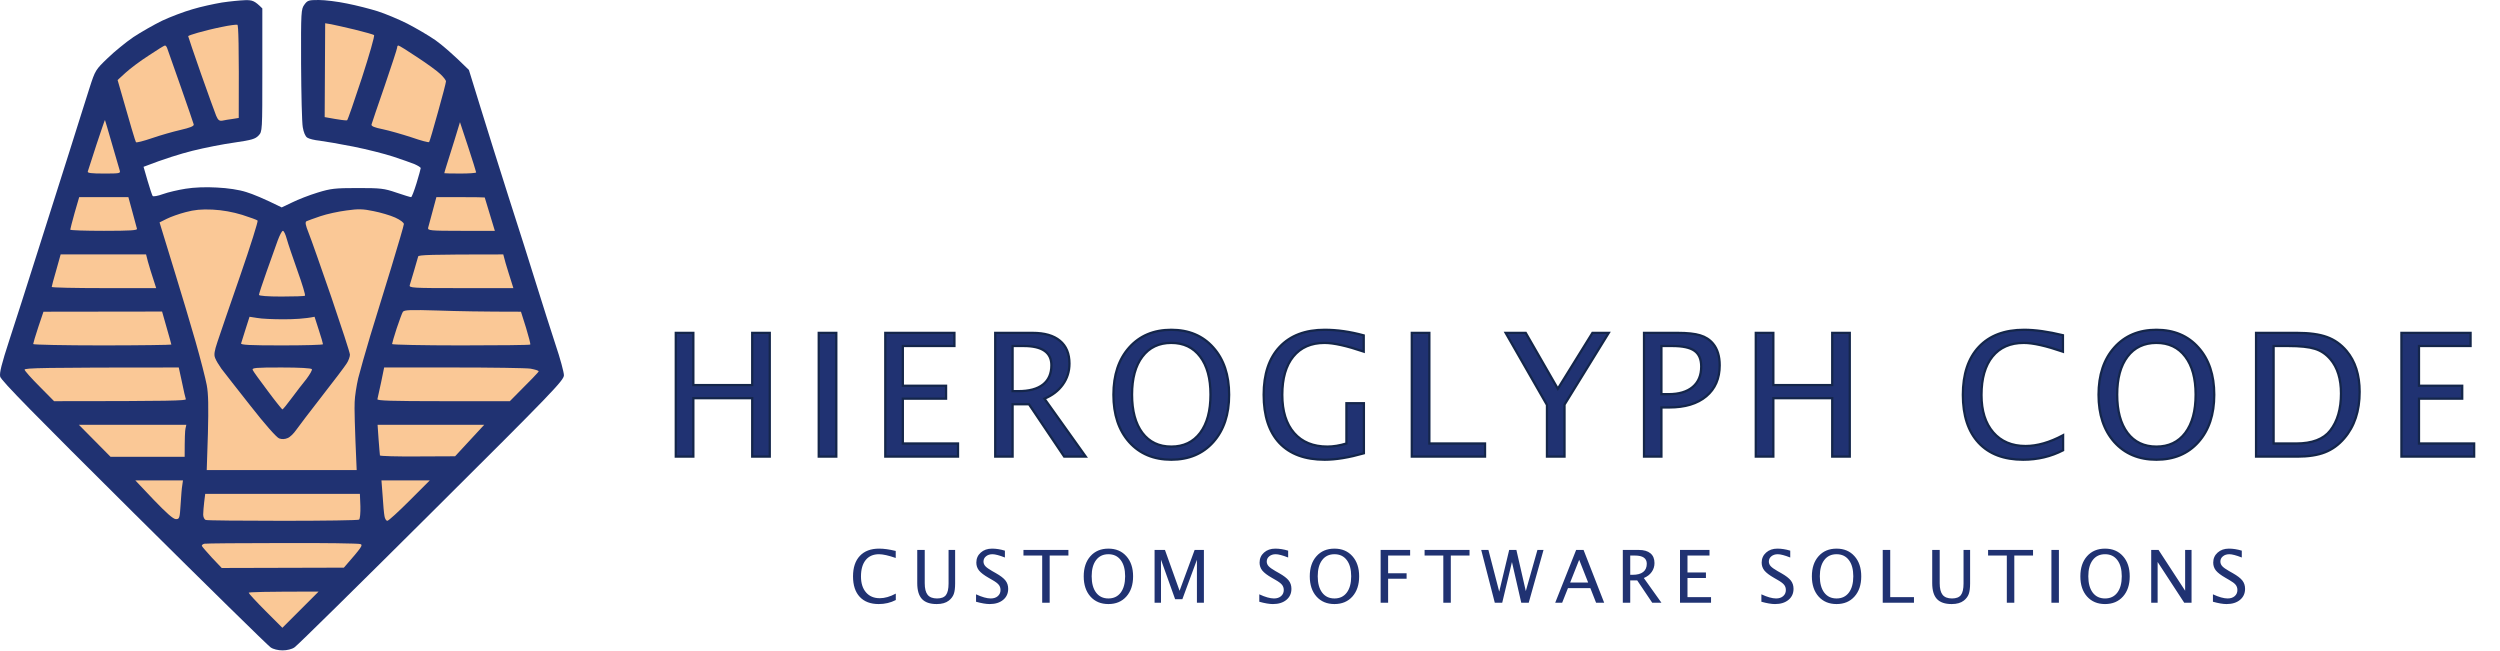 <svg width="2190" height="570" viewBox="0 0 2190 570" fill="none" xmlns="http://www.w3.org/2000/svg">
<mask id="path-1-outside-1_26_2" maskUnits="userSpaceOnUse" x="590" y="287" width="1579" height="117" fill="black">
<rect fill="white" x="590" y="287" width="1579" height="117"/>
<path d="M591.989 400V291.602H607.37V337.305H658.933V291.602H674.313V400H658.933V348.804H607.37V400H591.989ZM717.219 400V291.602H732.6V400H717.219ZM775.505 400V291.602H836.076V303.101H790.886V337.891H828.752V349.243H790.886V388.501H839.226V400H775.505ZM871.804 400V291.602H904.616C915.017 291.602 922.976 293.896 928.493 298.486C934.06 303.076 936.843 309.741 936.843 318.481C936.843 325.366 934.914 331.494 931.057 336.865C927.248 342.236 921.877 346.362 914.943 349.243L951.125 400H932.229L901.394 354.15H887.038V400H871.804ZM887.038 342.651H892.019C901.491 342.651 908.693 340.723 913.625 336.865C918.557 333.008 921.022 327.368 921.022 319.946C921.022 308.716 912.917 303.101 896.706 303.101H887.038V342.651ZM1026.04 402.71C1010.66 402.71 998.352 397.559 989.123 387.256C979.943 376.904 975.354 363.086 975.354 345.801C975.354 328.516 979.943 314.722 989.123 304.419C998.352 294.067 1010.66 288.892 1026.04 288.892C1041.42 288.892 1053.7 294.067 1062.88 304.419C1072.11 314.722 1076.72 328.516 1076.72 345.801C1076.72 363.086 1072.11 376.904 1062.88 387.256C1053.7 397.559 1041.42 402.71 1026.04 402.71ZM1026.04 391.211C1036.83 391.211 1045.25 387.207 1051.31 379.199C1057.36 371.143 1060.39 359.961 1060.39 345.654C1060.39 331.445 1057.36 320.361 1051.31 312.402C1045.25 304.395 1036.83 300.391 1026.04 300.391C1015.25 300.391 1006.82 304.395 1000.77 312.402C994.714 320.361 991.687 331.445 991.687 345.654C991.687 359.961 994.714 371.143 1000.77 379.199C1006.82 387.207 1015.25 391.211 1026.04 391.211ZM1194.77 397.07C1181.64 400.83 1170.19 402.71 1160.42 402.71C1143.19 402.71 1129.95 397.827 1120.72 388.062C1111.54 378.247 1106.96 364.16 1106.96 345.801C1106.96 327.734 1111.62 313.745 1120.94 303.833C1130.32 293.872 1143.48 288.892 1160.42 288.892C1171.31 288.892 1182.71 290.527 1194.63 293.799V308.008C1179.68 302.93 1168.23 300.391 1160.28 300.391C1148.56 300.391 1139.45 304.37 1132.96 312.329C1126.51 320.239 1123.29 331.421 1123.29 345.874C1123.29 360.181 1126.75 371.313 1133.69 379.272C1140.62 387.231 1150.34 391.211 1162.84 391.211C1167.97 391.211 1173.51 390.308 1179.46 388.501V353.198H1194.77V397.07ZM1236.73 400V291.602H1252.11V388.501H1300.89V400H1236.73ZM1355.14 400V354.736L1318.96 291.602H1336.54L1364.67 340.527L1394.99 291.602H1409.27L1370.52 354.443V400H1355.14ZM1440.16 400V291.602H1469.68C1478.18 291.602 1484.72 292.31 1489.31 293.726C1493.95 295.093 1497.73 297.534 1500.66 301.05C1504.52 305.688 1506.45 312.012 1506.45 320.02C1506.45 331.543 1502.54 340.576 1494.73 347.119C1486.92 353.662 1476.08 356.934 1462.21 356.934H1455.4V400H1440.16ZM1455.4 345.288H1461.62C1470.75 345.288 1477.81 343.188 1482.79 338.989C1487.77 334.79 1490.26 328.833 1490.26 321.118C1490.26 314.673 1488.28 310.059 1484.33 307.275C1480.42 304.492 1473.93 303.101 1464.85 303.101H1455.4V345.288ZM1538.07 400V291.602H1553.45V337.305H1605.02V291.602H1620.4V400H1605.02V348.804H1553.45V400H1538.07ZM1807.28 394.434C1796.59 399.951 1784.92 402.71 1772.27 402.71C1755.43 402.71 1742.41 397.778 1733.23 387.915C1724.05 378.052 1719.46 364.038 1719.46 345.874C1719.46 327.759 1724.13 313.745 1733.45 303.833C1742.83 293.872 1756.04 288.892 1773.08 288.892C1782.75 288.892 1794.1 290.479 1807.14 293.652V308.081C1792.29 302.954 1780.84 300.391 1772.79 300.391C1761.02 300.391 1751.91 304.37 1745.47 312.329C1739.02 320.288 1735.8 331.519 1735.8 346.021C1735.8 359.888 1739.24 370.801 1746.12 378.76C1753.01 386.719 1762.43 390.698 1774.4 390.698C1784.6 390.698 1795.56 387.549 1807.28 381.25V394.434ZM1889.01 402.71C1873.62 402.71 1861.32 397.559 1852.09 387.256C1842.91 376.904 1838.32 363.086 1838.32 345.801C1838.32 328.516 1842.91 314.722 1852.09 304.419C1861.32 294.067 1873.62 288.892 1889.01 288.892C1904.39 288.892 1916.67 294.067 1925.85 304.419C1935.08 314.722 1939.69 328.516 1939.69 345.801C1939.69 363.086 1935.08 376.904 1925.85 387.256C1916.67 397.559 1904.39 402.71 1889.01 402.71ZM1889.01 391.211C1899.8 391.211 1908.22 387.207 1914.27 379.199C1920.33 371.143 1923.36 359.961 1923.36 345.654C1923.36 331.445 1920.33 320.361 1914.27 312.402C1908.22 304.395 1899.8 300.391 1889.01 300.391C1878.21 300.391 1869.79 304.395 1863.74 312.402C1857.68 320.361 1854.66 331.445 1854.66 345.654C1854.66 359.961 1857.68 371.143 1863.74 379.199C1869.79 387.207 1878.21 391.211 1889.01 391.211ZM1976.3 400V291.602H2012.33C2023.07 291.602 2031.74 292.798 2038.33 295.19C2044.97 297.583 2050.71 301.636 2055.54 307.349C2063.21 316.431 2067.04 328.394 2067.04 343.237C2067.04 359.985 2062.55 373.56 2053.57 383.96C2048.68 389.673 2043.02 393.774 2036.57 396.265C2030.18 398.755 2022.17 400 2012.55 400H1976.3ZM1991.68 388.501H2011.38C2025.44 388.501 2035.4 384.717 2041.26 377.148C2047.56 369.092 2050.71 358.276 2050.71 344.702C2050.71 331.958 2047.61 321.948 2041.41 314.673C2037.65 310.229 2033.16 307.202 2027.93 305.591C2022.71 303.931 2014.85 303.101 2004.35 303.101H1991.68V388.501ZM2103.65 400V291.602H2164.22V303.101H2119.03V337.891H2156.9V349.243H2119.03V388.501H2167.37V400H2103.65Z"/>
</mask>
<path d="M591.989 400V291.602H607.37V337.305H658.933V291.602H674.313V400H658.933V348.804H607.37V400H591.989ZM717.219 400V291.602H732.6V400H717.219ZM775.505 400V291.602H836.076V303.101H790.886V337.891H828.752V349.243H790.886V388.501H839.226V400H775.505ZM871.804 400V291.602H904.616C915.017 291.602 922.976 293.896 928.493 298.486C934.06 303.076 936.843 309.741 936.843 318.481C936.843 325.366 934.914 331.494 931.057 336.865C927.248 342.236 921.877 346.362 914.943 349.243L951.125 400H932.229L901.394 354.15H887.038V400H871.804ZM887.038 342.651H892.019C901.491 342.651 908.693 340.723 913.625 336.865C918.557 333.008 921.022 327.368 921.022 319.946C921.022 308.716 912.917 303.101 896.706 303.101H887.038V342.651ZM1026.04 402.71C1010.66 402.71 998.352 397.559 989.123 387.256C979.943 376.904 975.354 363.086 975.354 345.801C975.354 328.516 979.943 314.722 989.123 304.419C998.352 294.067 1010.66 288.892 1026.04 288.892C1041.42 288.892 1053.7 294.067 1062.88 304.419C1072.11 314.722 1076.72 328.516 1076.72 345.801C1076.72 363.086 1072.11 376.904 1062.88 387.256C1053.7 397.559 1041.42 402.71 1026.04 402.71ZM1026.04 391.211C1036.83 391.211 1045.25 387.207 1051.31 379.199C1057.36 371.143 1060.39 359.961 1060.39 345.654C1060.39 331.445 1057.36 320.361 1051.31 312.402C1045.25 304.395 1036.83 300.391 1026.04 300.391C1015.25 300.391 1006.82 304.395 1000.77 312.402C994.714 320.361 991.687 331.445 991.687 345.654C991.687 359.961 994.714 371.143 1000.77 379.199C1006.82 387.207 1015.25 391.211 1026.04 391.211ZM1194.77 397.07C1181.64 400.83 1170.19 402.71 1160.42 402.71C1143.19 402.71 1129.95 397.827 1120.72 388.062C1111.54 378.247 1106.96 364.16 1106.96 345.801C1106.96 327.734 1111.62 313.745 1120.94 303.833C1130.32 293.872 1143.48 288.892 1160.42 288.892C1171.31 288.892 1182.71 290.527 1194.63 293.799V308.008C1179.68 302.93 1168.23 300.391 1160.28 300.391C1148.56 300.391 1139.45 304.37 1132.96 312.329C1126.51 320.239 1123.29 331.421 1123.29 345.874C1123.29 360.181 1126.75 371.313 1133.69 379.272C1140.62 387.231 1150.34 391.211 1162.84 391.211C1167.97 391.211 1173.51 390.308 1179.46 388.501V353.198H1194.77V397.07ZM1236.73 400V291.602H1252.11V388.501H1300.89V400H1236.73ZM1355.14 400V354.736L1318.96 291.602H1336.54L1364.67 340.527L1394.99 291.602H1409.27L1370.52 354.443V400H1355.14ZM1440.16 400V291.602H1469.68C1478.18 291.602 1484.72 292.31 1489.31 293.726C1493.95 295.093 1497.73 297.534 1500.66 301.05C1504.52 305.688 1506.45 312.012 1506.45 320.02C1506.45 331.543 1502.54 340.576 1494.73 347.119C1486.92 353.662 1476.08 356.934 1462.21 356.934H1455.4V400H1440.16ZM1455.4 345.288H1461.62C1470.75 345.288 1477.81 343.188 1482.79 338.989C1487.77 334.79 1490.26 328.833 1490.26 321.118C1490.26 314.673 1488.28 310.059 1484.33 307.275C1480.42 304.492 1473.93 303.101 1464.85 303.101H1455.4V345.288ZM1538.07 400V291.602H1553.45V337.305H1605.02V291.602H1620.4V400H1605.02V348.804H1553.45V400H1538.07ZM1807.28 394.434C1796.59 399.951 1784.92 402.71 1772.27 402.71C1755.43 402.71 1742.41 397.778 1733.23 387.915C1724.05 378.052 1719.46 364.038 1719.46 345.874C1719.46 327.759 1724.13 313.745 1733.45 303.833C1742.83 293.872 1756.04 288.892 1773.08 288.892C1782.75 288.892 1794.1 290.479 1807.14 293.652V308.081C1792.29 302.954 1780.84 300.391 1772.79 300.391C1761.02 300.391 1751.91 304.37 1745.47 312.329C1739.02 320.288 1735.8 331.519 1735.8 346.021C1735.8 359.888 1739.24 370.801 1746.12 378.76C1753.01 386.719 1762.43 390.698 1774.4 390.698C1784.6 390.698 1795.56 387.549 1807.28 381.25V394.434ZM1889.01 402.71C1873.62 402.71 1861.32 397.559 1852.09 387.256C1842.91 376.904 1838.32 363.086 1838.32 345.801C1838.32 328.516 1842.91 314.722 1852.09 304.419C1861.32 294.067 1873.62 288.892 1889.01 288.892C1904.39 288.892 1916.67 294.067 1925.85 304.419C1935.08 314.722 1939.69 328.516 1939.69 345.801C1939.69 363.086 1935.08 376.904 1925.85 387.256C1916.67 397.559 1904.39 402.71 1889.01 402.71ZM1889.01 391.211C1899.8 391.211 1908.22 387.207 1914.27 379.199C1920.33 371.143 1923.36 359.961 1923.36 345.654C1923.36 331.445 1920.33 320.361 1914.27 312.402C1908.22 304.395 1899.8 300.391 1889.01 300.391C1878.21 300.391 1869.79 304.395 1863.74 312.402C1857.68 320.361 1854.66 331.445 1854.66 345.654C1854.66 359.961 1857.68 371.143 1863.74 379.199C1869.79 387.207 1878.21 391.211 1889.01 391.211ZM1976.3 400V291.602H2012.33C2023.07 291.602 2031.74 292.798 2038.33 295.19C2044.97 297.583 2050.71 301.636 2055.54 307.349C2063.21 316.431 2067.04 328.394 2067.04 343.237C2067.04 359.985 2062.55 373.56 2053.57 383.96C2048.68 389.673 2043.02 393.774 2036.57 396.265C2030.18 398.755 2022.17 400 2012.55 400H1976.3ZM1991.68 388.501H2011.38C2025.44 388.501 2035.4 384.717 2041.26 377.148C2047.56 369.092 2050.71 358.276 2050.71 344.702C2050.71 331.958 2047.61 321.948 2041.41 314.673C2037.65 310.229 2033.16 307.202 2027.93 305.591C2022.71 303.931 2014.85 303.101 2004.35 303.101H1991.68V388.501ZM2103.65 400V291.602H2164.22V303.101H2119.03V337.891H2156.9V349.243H2119.03V388.501H2167.37V400H2103.65Z" fill="#203272"/>
<path d="M591.989 400H590.989V401H591.989V400ZM591.989 291.602V290.602H590.989V291.602H591.989ZM607.37 291.602H608.37V290.602H607.37V291.602ZM607.37 337.305H606.37V338.305H607.37V337.305ZM658.933 337.305V338.305H659.933V337.305H658.933ZM658.933 291.602V290.602H657.933V291.602H658.933ZM674.313 291.602H675.313V290.602H674.313V291.602ZM674.313 400V401H675.313V400H674.313ZM658.933 400H657.933V401H658.933V400ZM658.933 348.804H659.933V347.804H658.933V348.804ZM607.37 348.804V347.804H606.37V348.804H607.37ZM607.37 400V401H608.37V400H607.37ZM591.989 400H592.989V291.602H591.989H590.989V400H591.989ZM591.989 291.602V292.602H607.37V291.602V290.602H591.989V291.602ZM607.37 291.602H606.37V337.305H607.37H608.37V291.602H607.37ZM607.37 337.305V338.305H658.933V337.305V336.305H607.37V337.305ZM658.933 337.305H659.933V291.602H658.933H657.933V337.305H658.933ZM658.933 291.602V292.602H674.313V291.602V290.602H658.933V291.602ZM674.313 291.602H673.313V400H674.313H675.313V291.602H674.313ZM674.313 400V399H658.933V400V401H674.313V400ZM658.933 400H659.933V348.804H658.933H657.933V400H658.933ZM658.933 348.804V347.804H607.37V348.804V349.804H658.933V348.804ZM607.37 348.804H606.37V400H607.37H608.37V348.804H607.37ZM607.37 400V399H591.989V400V401H607.37V400ZM717.219 400H716.219V401H717.219V400ZM717.219 291.602V290.602H716.219V291.602H717.219ZM732.6 291.602H733.6V290.602H732.6V291.602ZM732.6 400V401H733.6V400H732.6ZM717.219 400H718.219V291.602H717.219H716.219V400H717.219ZM717.219 291.602V292.602H732.6V291.602V290.602H717.219V291.602ZM732.6 291.602H731.6V400H732.6H733.6V291.602H732.6ZM732.6 400V399H717.219V400V401H732.6V400ZM775.505 400H774.505V401H775.505V400ZM775.505 291.602V290.602H774.505V291.602H775.505ZM836.076 291.602H837.076V290.602H836.076V291.602ZM836.076 303.101V304.101H837.076V303.101H836.076ZM790.886 303.101V302.101H789.886V303.101H790.886ZM790.886 337.891H789.886V338.891H790.886V337.891ZM828.752 337.891H829.752V336.891H828.752V337.891ZM828.752 349.243V350.243H829.752V349.243H828.752ZM790.886 349.243V348.243H789.886V349.243H790.886ZM790.886 388.501H789.886V389.501H790.886V388.501ZM839.226 388.501H840.226V387.501H839.226V388.501ZM839.226 400V401H840.226V400H839.226ZM775.505 400H776.505V291.602H775.505H774.505V400H775.505ZM775.505 291.602V292.602H836.076V291.602V290.602H775.505V291.602ZM836.076 291.602H835.076V303.101H836.076H837.076V291.602H836.076ZM836.076 303.101V302.101H790.886V303.101V304.101H836.076V303.101ZM790.886 303.101H789.886V337.891H790.886H791.886V303.101H790.886ZM790.886 337.891V338.891H828.752V337.891V336.891H790.886V337.891ZM828.752 337.891H827.752V349.243H828.752H829.752V337.891H828.752ZM828.752 349.243V348.243H790.886V349.243V350.243H828.752V349.243ZM790.886 349.243H789.886V388.501H790.886H791.886V349.243H790.886ZM790.886 388.501V389.501H839.226V388.501V387.501H790.886V388.501ZM839.226 388.501H838.226V400H839.226H840.226V388.501H839.226ZM839.226 400V399H775.505V400V401H839.226V400ZM871.804 400H870.804V401H871.804V400ZM871.804 291.602V290.602H870.804V291.602H871.804ZM928.493 298.486L927.854 299.255L927.857 299.258L928.493 298.486ZM931.057 336.865L930.244 336.282L930.241 336.287L931.057 336.865ZM914.943 349.243L914.56 348.32L913.4 348.801L914.129 349.824L914.943 349.243ZM951.125 400V401H953.066L951.939 399.42L951.125 400ZM932.229 400L931.399 400.558L931.696 401H932.229V400ZM901.394 354.15L902.223 353.592L901.926 353.15H901.394V354.15ZM887.038 354.15V353.15H886.038V354.15H887.038ZM887.038 400V401H888.038V400H887.038ZM887.038 342.651H886.038V343.651H887.038V342.651ZM887.038 303.101V302.101H886.038V303.101H887.038ZM871.804 400H872.804V291.602H871.804H870.804V400H871.804ZM871.804 291.602V292.602H904.616V291.602V290.602H871.804V291.602ZM904.616 291.602V292.602C914.885 292.602 922.581 294.869 927.854 299.255L928.493 298.486L929.133 297.718C923.37 292.924 915.148 290.602 904.616 290.602V291.602ZM928.493 298.486L927.857 299.258C933.144 303.618 935.843 309.97 935.843 318.481H936.843H937.843C937.843 309.512 934.975 302.535 929.129 297.715L928.493 298.486ZM936.843 318.481H935.843C935.843 325.166 933.974 331.088 930.244 336.282L931.057 336.865L931.869 337.449C935.854 331.9 937.843 325.566 937.843 318.481H936.843ZM931.057 336.865L930.241 336.287C926.556 341.484 921.345 345.501 914.56 348.32L914.943 349.243L915.327 350.167C922.409 347.224 927.94 342.989 931.872 337.444L931.057 336.865ZM914.943 349.243L914.129 349.824L950.311 400.58L951.125 400L951.939 399.42L915.758 348.663L914.943 349.243ZM951.125 400V399H932.229V400V401H951.125V400ZM932.229 400L933.058 399.442L902.223 353.592L901.394 354.15L900.564 354.708L931.399 400.558L932.229 400ZM901.394 354.15V353.15H887.038V354.15V355.15H901.394V354.15ZM887.038 354.15H886.038V400H887.038H888.038V354.15H887.038ZM887.038 400V399H871.804V400V401H887.038V400ZM887.038 342.651V343.651H892.019V342.651V341.651H887.038V342.651ZM892.019 342.651V343.651C901.605 343.651 909.064 341.703 914.241 337.653L913.625 336.865L913.009 336.078C908.323 339.743 901.377 341.651 892.019 341.651V342.651ZM913.625 336.865L914.241 337.653C919.461 333.57 922.022 327.612 922.022 319.946H921.022H920.022C920.022 327.124 917.652 332.446 913.009 336.078L913.625 336.865ZM921.022 319.946H922.022C922.022 314.056 919.876 309.513 915.513 306.49C911.216 303.513 904.896 302.101 896.706 302.101V303.101V304.101C904.727 304.101 910.565 305.495 914.374 308.134C918.116 310.727 920.022 314.606 920.022 319.946H921.022ZM896.706 303.101V302.101H887.038V303.101V304.101H896.706V303.101ZM887.038 303.101H886.038V342.651H887.038H888.038V303.101H887.038ZM989.123 387.256L988.375 387.919L988.378 387.923L989.123 387.256ZM989.123 304.419L988.377 303.753L988.376 303.754L989.123 304.419ZM1062.88 304.419L1062.13 305.082L1062.13 305.086L1062.88 304.419ZM1062.88 387.256L1062.13 386.59L1062.13 386.591L1062.88 387.256ZM1051.31 379.199L1052.1 379.802L1052.11 379.8L1051.31 379.199ZM1051.31 312.402L1050.51 313.005L1050.51 313.008L1051.31 312.402ZM1000.77 312.402L1001.56 313.008L1001.57 313.005L1000.77 312.402ZM1000.77 379.199L999.969 379.8L999.971 379.802L1000.77 379.199ZM1026.04 402.71V401.71C1010.91 401.71 998.884 396.655 989.868 386.589L989.123 387.256L988.378 387.923C997.819 398.463 1010.41 403.71 1026.04 403.71V402.71ZM989.123 387.256L989.871 386.592C980.891 376.466 976.354 362.905 976.354 345.801H975.354H974.354C974.354 363.267 978.995 377.342 988.375 387.919L989.123 387.256ZM975.354 345.801H976.354C976.354 328.697 980.891 315.161 989.87 305.084L989.123 304.419L988.376 303.754C978.995 314.283 974.354 328.335 974.354 345.801H975.354ZM989.123 304.419L989.869 305.084C998.886 294.97 1010.91 289.892 1026.04 289.892V288.892V287.892C1010.41 287.892 997.817 293.164 988.377 303.753L989.123 304.419ZM1026.04 288.892V289.892C1041.17 289.892 1053.16 294.97 1062.13 305.082L1062.88 304.419L1063.63 303.755C1054.23 293.165 1041.67 287.892 1026.04 287.892V288.892ZM1062.88 304.419L1062.13 305.086C1071.16 315.163 1075.72 328.698 1075.72 345.801H1076.72H1077.72C1077.72 328.333 1073.05 314.28 1063.62 303.752L1062.88 304.419ZM1076.72 345.801H1075.72C1075.72 362.903 1071.16 376.464 1062.13 386.59L1062.88 387.256L1063.62 387.921C1073.05 377.345 1077.72 363.269 1077.72 345.801H1076.72ZM1062.88 387.256L1062.13 386.591C1053.16 396.655 1041.17 401.71 1026.04 401.71V402.71V403.71C1041.67 403.71 1054.23 398.463 1063.62 387.921L1062.88 387.256ZM1026.04 391.211V392.211C1037.11 392.211 1045.84 388.081 1052.1 379.802L1051.31 379.199L1050.51 378.596C1044.66 386.333 1036.54 390.211 1026.04 390.211V391.211ZM1051.31 379.199L1052.11 379.8C1058.33 371.511 1061.39 360.089 1061.39 345.654H1060.39H1059.39C1059.39 359.833 1056.39 370.774 1050.51 378.598L1051.31 379.199ZM1060.39 345.654H1061.39C1061.39 331.316 1058.33 319.99 1052.1 311.797L1051.31 312.402L1050.51 313.008C1056.39 320.733 1059.39 331.575 1059.39 345.654H1060.39ZM1051.31 312.402L1052.1 311.799C1045.84 303.521 1037.11 299.391 1026.04 299.391V300.391V301.391C1036.54 301.391 1044.66 305.269 1050.51 313.005L1051.31 312.402ZM1026.04 300.391V299.391C1014.96 299.391 1006.23 303.521 999.971 311.799L1000.77 312.402L1001.57 313.005C1007.42 305.269 1015.53 301.391 1026.04 301.391V300.391ZM1000.77 312.402L999.973 311.797C993.74 319.99 990.687 331.316 990.687 345.654H991.687H992.687C992.687 331.575 995.688 320.733 1001.56 313.008L1000.77 312.402ZM991.687 345.654H990.687C990.687 360.089 993.74 371.511 999.969 379.8L1000.77 379.199L1001.57 378.598C995.688 370.774 992.687 359.833 992.687 345.654H991.687ZM1000.77 379.199L999.971 379.802C1006.23 388.081 1014.96 392.211 1026.04 392.211V391.211V390.211C1015.53 390.211 1007.42 386.333 1001.57 378.596L1000.77 379.199ZM1194.77 397.07L1195.05 398.032L1195.77 397.824V397.07H1194.77ZM1120.72 388.062L1119.99 388.745L1120 388.748L1120.72 388.062ZM1120.94 303.833L1120.22 303.148L1120.22 303.148L1120.94 303.833ZM1194.63 293.799H1195.63V293.036L1194.89 292.835L1194.63 293.799ZM1194.63 308.008L1194.3 308.955L1195.63 309.404V308.008H1194.63ZM1132.96 312.329L1132.18 311.697L1132.18 311.697L1132.96 312.329ZM1179.46 388.501L1179.76 389.458L1180.46 389.243V388.501H1179.46ZM1179.46 353.198V352.198H1178.46V353.198H1179.46ZM1194.77 353.198H1195.77V352.198H1194.77V353.198ZM1194.77 397.07L1194.5 396.109C1181.42 399.852 1170.07 401.71 1160.42 401.71V402.71V403.71C1170.31 403.71 1181.86 401.808 1195.05 398.032L1194.77 397.07ZM1160.42 402.71V401.71C1143.38 401.71 1130.44 396.888 1121.45 387.375L1120.72 388.062L1120 388.748C1129.47 398.767 1142.99 403.71 1160.42 403.71V402.71ZM1120.72 388.062L1121.45 387.378C1112.5 377.808 1107.96 364.001 1107.96 345.801H1106.96H1105.96C1105.96 364.32 1110.59 378.686 1119.99 388.745L1120.72 388.062ZM1106.96 345.801H1107.96C1107.96 327.904 1112.57 314.191 1121.67 304.518L1120.94 303.833L1120.22 303.148C1110.66 313.299 1105.96 327.565 1105.96 345.801H1106.96ZM1120.94 303.833L1121.67 304.518C1130.82 294.804 1143.68 289.892 1160.42 289.892V288.892V287.892C1143.27 287.892 1129.82 292.94 1120.22 303.148L1120.94 303.833ZM1160.42 288.892V289.892C1171.21 289.892 1182.52 291.512 1194.36 294.763L1194.63 293.799L1194.89 292.835C1182.9 289.542 1171.41 287.892 1160.42 287.892V288.892ZM1194.63 293.799H1193.63V308.008H1194.63H1195.63V293.799H1194.63ZM1194.63 308.008L1194.95 307.061C1179.98 301.975 1168.41 299.391 1160.28 299.391V300.391V301.391C1168.06 301.391 1179.39 303.884 1194.3 308.955L1194.63 308.008ZM1160.28 300.391V299.391C1148.3 299.391 1138.89 303.471 1132.18 311.697L1132.96 312.329L1133.73 312.961C1140.01 305.27 1148.81 301.391 1160.28 301.391V300.391ZM1132.96 312.329L1132.18 311.697C1125.54 319.847 1122.29 331.285 1122.29 345.874H1123.29H1124.29C1124.29 331.557 1127.48 320.631 1133.73 312.961L1132.96 312.329ZM1123.29 345.874H1122.29C1122.29 360.336 1125.79 371.732 1132.93 379.929L1133.69 379.272L1134.44 378.616C1127.72 370.895 1124.29 360.026 1124.29 345.874H1123.29ZM1133.69 379.272L1132.93 379.929C1140.09 388.147 1150.11 392.211 1162.84 392.211V391.211V390.211C1150.57 390.211 1141.15 386.316 1134.44 378.616L1133.69 379.272ZM1162.84 391.211V392.211C1168.08 392.211 1173.72 391.287 1179.76 389.458L1179.46 388.501L1179.17 387.544C1173.29 389.328 1167.85 390.211 1162.84 390.211V391.211ZM1179.46 388.501H1180.46V353.198H1179.46H1178.46V388.501H1179.46ZM1179.46 353.198V354.198H1194.77V353.198V352.198H1179.46V353.198ZM1194.77 353.198H1193.77V397.07H1194.77H1195.77V353.198H1194.77ZM1236.73 400H1235.73V401H1236.73V400ZM1236.73 291.602V290.602H1235.73V291.602H1236.73ZM1252.11 291.602H1253.11V290.602H1252.11V291.602ZM1252.11 388.501H1251.11V389.501H1252.11V388.501ZM1300.89 388.501H1301.89V387.501H1300.89V388.501ZM1300.89 400V401H1301.89V400H1300.89ZM1236.73 400H1237.73V291.602H1236.73H1235.73V400H1236.73ZM1236.73 291.602V292.602H1252.11V291.602V290.602H1236.73V291.602ZM1252.11 291.602H1251.11V388.501H1252.11H1253.11V291.602H1252.11ZM1252.11 388.501V389.501H1300.89V388.501V387.501H1252.11V388.501ZM1300.89 388.501H1299.89V400H1300.89H1301.89V388.501H1300.89ZM1300.89 400V399H1236.73V400V401H1300.89V400ZM1355.14 400H1354.14V401H1355.14V400ZM1355.14 354.736H1356.14V354.47L1356.01 354.239L1355.14 354.736ZM1318.96 291.602V290.602H1317.24L1318.09 292.099L1318.96 291.602ZM1336.54 291.602L1337.41 291.103L1337.12 290.602H1336.54V291.602ZM1364.67 340.527L1363.8 341.026L1364.63 342.478L1365.52 341.054L1364.67 340.527ZM1394.99 291.602V290.602H1394.43L1394.14 291.075L1394.99 291.602ZM1409.27 291.602L1410.12 292.126L1411.06 290.602H1409.27V291.602ZM1370.52 354.443L1369.67 353.919L1369.52 354.16V354.443H1370.52ZM1370.52 400V401H1371.52V400H1370.52ZM1355.14 400H1356.14V354.736H1355.14H1354.14V400H1355.14ZM1355.14 354.736L1356.01 354.239L1319.83 291.104L1318.96 291.602L1318.09 292.099L1354.28 355.234L1355.14 354.736ZM1318.96 291.602V292.602H1336.54V291.602V290.602H1318.96V291.602ZM1336.54 291.602L1335.67 292.1L1363.8 341.026L1364.67 340.527L1365.53 340.029L1337.41 291.103L1336.54 291.602ZM1364.67 340.527L1365.52 341.054L1395.84 292.128L1394.99 291.602L1394.14 291.075L1363.82 340.001L1364.67 340.527ZM1394.99 291.602V292.602H1409.27V291.602V290.602H1394.99V291.602ZM1409.27 291.602L1408.42 291.077L1369.67 353.919L1370.52 354.443L1371.38 354.968L1410.12 292.126L1409.27 291.602ZM1370.52 354.443H1369.52V400H1370.52H1371.52V354.443H1370.52ZM1370.52 400V399H1355.14V400V401H1370.52V400ZM1440.16 400H1439.16V401H1440.16V400ZM1440.16 291.602V290.602H1439.16V291.602H1440.16ZM1489.31 293.726L1489.01 294.681L1489.03 294.685L1489.31 293.726ZM1500.66 301.05L1501.43 300.41L1501.43 300.41L1500.66 301.05ZM1455.4 356.934V355.934H1454.4V356.934H1455.4ZM1455.4 400V401H1456.4V400H1455.4ZM1455.4 345.288H1454.4V346.288H1455.4V345.288ZM1484.33 307.275L1483.75 308.09L1483.75 308.093L1484.33 307.275ZM1455.4 303.101V302.101H1454.4V303.101H1455.4ZM1440.16 400H1441.16V291.602H1440.16H1439.16V400H1440.16ZM1440.16 291.602V292.602H1469.68V291.602V290.602H1440.16V291.602ZM1469.68 291.602V292.602C1478.14 292.602 1484.57 293.309 1489.01 294.681L1489.31 293.726L1489.6 292.77C1484.87 291.31 1478.21 290.602 1469.68 290.602V291.602ZM1489.31 293.726L1489.03 294.685C1493.49 295.999 1497.1 298.335 1499.89 301.69L1500.66 301.05L1501.43 300.41C1498.37 296.733 1494.41 294.186 1489.59 292.766L1489.31 293.726ZM1500.66 301.05L1499.89 301.689C1503.56 306.097 1505.45 312.168 1505.45 320.02H1506.45H1507.45C1507.45 311.855 1505.48 305.28 1501.43 300.41L1500.66 301.05ZM1506.45 320.02H1505.45C1505.45 331.29 1501.64 340.026 1494.09 346.352L1494.73 347.119L1495.37 347.886C1503.44 341.127 1507.45 331.795 1507.45 320.02H1506.45ZM1494.73 347.119L1494.09 346.352C1486.51 352.698 1475.93 355.934 1462.21 355.934V356.934V357.934C1476.23 357.934 1487.32 354.626 1495.37 347.886L1494.73 347.119ZM1462.21 356.934V355.934H1455.4V356.934V357.934H1462.21V356.934ZM1455.4 356.934H1454.4V400H1455.4H1456.4V356.934H1455.4ZM1455.4 400V399H1440.16V400V401H1455.4V400ZM1455.4 345.288V346.288H1461.62V345.288V344.288H1455.4V345.288ZM1461.62 345.288V346.288C1470.9 346.288 1478.21 344.156 1483.43 339.754L1482.79 338.989L1482.15 338.225C1477.41 342.221 1470.61 344.288 1461.62 344.288V345.288ZM1482.79 338.989L1483.43 339.754C1488.68 335.329 1491.26 329.068 1491.26 321.118H1490.26H1489.26C1489.26 328.598 1486.86 334.251 1482.15 338.225L1482.79 338.989ZM1490.26 321.118H1491.26C1491.26 314.466 1489.21 309.487 1484.9 306.458L1484.33 307.275L1483.75 308.093C1487.36 310.63 1489.26 314.879 1489.26 321.118H1490.26ZM1484.33 307.275L1484.91 306.461C1480.74 303.49 1473.98 302.101 1464.85 302.101V303.101V304.101C1473.88 304.101 1480.11 305.495 1483.75 308.09L1484.33 307.275ZM1464.85 303.101V302.101H1455.4V303.101V304.101H1464.85V303.101ZM1455.4 303.101H1454.4V345.288H1455.4H1456.4V303.101H1455.4ZM1538.07 400H1537.07V401H1538.07V400ZM1538.07 291.602V290.602H1537.07V291.602H1538.07ZM1553.45 291.602H1554.45V290.602H1553.45V291.602ZM1553.45 337.305H1552.45V338.305H1553.45V337.305ZM1605.02 337.305V338.305H1606.02V337.305H1605.02ZM1605.02 291.602V290.602H1604.02V291.602H1605.02ZM1620.4 291.602H1621.4V290.602H1620.4V291.602ZM1620.4 400V401H1621.4V400H1620.4ZM1605.02 400H1604.02V401H1605.02V400ZM1605.02 348.804H1606.02V347.804H1605.02V348.804ZM1553.45 348.804V347.804H1552.45V348.804H1553.45ZM1553.45 400V401H1554.45V400H1553.45ZM1538.07 400H1539.07V291.602H1538.07H1537.07V400H1538.07ZM1538.07 291.602V292.602H1553.45V291.602V290.602H1538.07V291.602ZM1553.45 291.602H1552.45V337.305H1553.45H1554.45V291.602H1553.45ZM1553.45 337.305V338.305H1605.02V337.305V336.305H1553.45V337.305ZM1605.02 337.305H1606.02V291.602H1605.02H1604.02V337.305H1605.02ZM1605.02 291.602V292.602H1620.4V291.602V290.602H1605.02V291.602ZM1620.4 291.602H1619.4V400H1620.4H1621.4V291.602H1620.4ZM1620.4 400V399H1605.02V400V401H1620.4V400ZM1605.02 400H1606.02V348.804H1605.02H1604.02V400H1605.02ZM1605.02 348.804V347.804H1553.45V348.804V349.804H1605.02V348.804ZM1553.45 348.804H1552.45V400H1553.45H1554.45V348.804H1553.45ZM1553.45 400V399H1538.07V400V401H1553.45V400ZM1807.28 394.434L1807.74 395.322L1808.28 395.043V394.434H1807.28ZM1733.45 303.833L1732.73 303.148L1732.73 303.148L1733.45 303.833ZM1807.14 293.652H1808.14V292.867L1807.37 292.681L1807.14 293.652ZM1807.14 308.081L1806.81 309.026L1808.14 309.484V308.081H1807.14ZM1807.28 381.25H1808.28V379.577L1806.81 380.369L1807.28 381.25ZM1807.28 394.434L1806.82 393.545C1796.28 398.986 1784.77 401.71 1772.27 401.71V402.71V403.71C1785.07 403.71 1796.9 400.917 1807.74 395.322L1807.28 394.434ZM1772.27 402.71V401.71C1755.63 401.71 1742.91 396.845 1733.97 387.234L1733.23 387.915L1732.5 388.596C1741.92 398.711 1755.22 403.71 1772.27 403.71V402.71ZM1733.23 387.915L1733.97 387.234C1725.01 377.612 1720.46 363.875 1720.46 345.874H1719.46H1718.46C1718.46 364.201 1723.1 378.491 1732.5 388.596L1733.23 387.915ZM1719.46 345.874H1720.46C1720.46 327.927 1725.08 314.19 1734.18 304.518L1733.45 303.833L1732.73 303.148C1723.17 313.3 1718.46 327.59 1718.46 345.874H1719.46ZM1733.45 303.833L1734.18 304.518C1743.32 294.805 1756.24 289.892 1773.08 289.892V288.892V287.892C1755.83 287.892 1742.33 292.939 1732.73 303.148L1733.45 303.833ZM1773.08 288.892V289.892C1782.64 289.892 1793.91 291.462 1806.9 294.624L1807.14 293.652L1807.37 292.681C1794.29 289.495 1782.85 287.892 1773.08 287.892V288.892ZM1807.14 293.652H1806.14V308.081H1807.14H1808.14V293.652H1807.14ZM1807.14 308.081L1807.46 307.136C1792.59 302 1781.01 299.391 1772.79 299.391V300.391V301.391C1780.67 301.391 1791.99 303.908 1806.81 309.026L1807.14 308.081ZM1772.79 300.391V299.391C1760.77 299.391 1751.35 303.47 1744.69 311.7L1745.47 312.329L1746.24 312.958C1752.47 305.271 1761.27 301.391 1772.79 301.391V300.391ZM1745.47 312.329L1744.69 311.7C1738.05 319.898 1734.8 331.383 1734.8 346.021H1735.8H1736.8C1736.8 331.654 1739.99 320.678 1746.24 312.958L1745.47 312.329ZM1735.8 346.021H1734.8C1734.8 360.05 1738.28 371.222 1745.37 379.414L1746.12 378.76L1746.88 378.106C1740.2 370.379 1736.8 359.725 1736.8 346.021H1735.8ZM1746.12 378.76L1745.37 379.414C1752.47 387.624 1762.19 391.698 1774.4 391.698V390.698V389.698C1762.68 389.698 1753.55 385.814 1746.88 378.106L1746.12 378.76ZM1774.4 390.698V391.698C1784.81 391.698 1795.93 388.485 1807.76 382.131L1807.28 381.25L1806.81 380.369C1795.19 386.613 1784.39 389.698 1774.4 389.698V390.698ZM1807.28 381.25H1806.28V394.434H1807.28H1808.28V381.25H1807.28ZM1852.09 387.256L1851.34 387.919L1851.35 387.923L1852.09 387.256ZM1852.09 304.419L1851.35 303.753L1851.35 303.754L1852.09 304.419ZM1925.85 304.419L1925.1 305.082L1925.1 305.086L1925.85 304.419ZM1925.85 387.256L1925.1 386.59L1925.1 386.591L1925.85 387.256ZM1914.27 379.199L1915.07 379.802L1915.07 379.8L1914.27 379.199ZM1914.27 312.402L1913.48 313.005L1913.48 313.008L1914.27 312.402ZM1863.74 312.402L1864.53 313.008L1864.53 313.005L1863.74 312.402ZM1863.74 379.199L1862.94 379.8L1862.94 379.802L1863.74 379.199ZM1889.01 402.71V401.71C1873.87 401.71 1861.85 396.655 1852.84 386.589L1852.09 387.256L1851.35 387.923C1860.79 398.463 1873.38 403.71 1889.01 403.71V402.71ZM1852.09 387.256L1852.84 386.592C1843.86 376.466 1839.32 362.905 1839.32 345.801H1838.32H1837.32C1837.32 363.267 1841.96 377.342 1851.34 387.919L1852.09 387.256ZM1838.32 345.801H1839.32C1839.32 328.697 1843.86 315.161 1852.84 305.084L1852.09 304.419L1851.35 303.754C1841.96 314.283 1837.32 328.335 1837.32 345.801H1838.32ZM1852.09 304.419L1852.84 305.084C1861.86 294.97 1873.88 289.892 1889.01 289.892V288.892V287.892C1873.37 287.892 1860.79 293.164 1851.35 303.753L1852.09 304.419ZM1889.01 288.892V289.892C1904.14 289.892 1916.13 294.97 1925.1 305.082L1925.85 304.419L1926.59 303.755C1917.2 293.165 1904.64 287.892 1889.01 287.892V288.892ZM1925.85 304.419L1925.1 305.086C1934.13 315.163 1938.69 328.698 1938.69 345.801H1939.69H1940.69C1940.69 328.333 1936.02 314.28 1926.59 303.752L1925.85 304.419ZM1939.69 345.801H1938.69C1938.69 362.903 1934.13 376.464 1925.1 386.59L1925.85 387.256L1926.59 387.921C1936.02 377.345 1940.69 363.269 1940.69 345.801H1939.69ZM1925.85 387.256L1925.1 386.591C1916.13 396.655 1904.14 401.71 1889.01 401.71V402.71V403.71C1904.64 403.71 1917.2 398.463 1926.59 387.921L1925.85 387.256ZM1889.01 391.211V392.211C1900.08 392.211 1908.81 388.081 1915.07 379.802L1914.27 379.199L1913.48 378.596C1907.63 386.333 1899.51 390.211 1889.01 390.211V391.211ZM1914.27 379.199L1915.07 379.8C1921.3 371.511 1924.36 360.089 1924.36 345.654H1923.36H1922.36C1922.36 359.833 1919.35 370.774 1913.47 378.598L1914.27 379.199ZM1923.36 345.654H1924.36C1924.36 331.316 1921.3 319.99 1915.07 311.797L1914.27 312.402L1913.48 313.008C1919.36 320.733 1922.36 331.575 1922.36 345.654H1923.36ZM1914.27 312.402L1915.07 311.799C1908.81 303.521 1900.08 299.391 1889.01 299.391V300.391V301.391C1899.51 301.391 1907.63 305.269 1913.48 313.005L1914.27 312.402ZM1889.01 300.391V299.391C1877.93 299.391 1869.2 303.521 1862.94 311.799L1863.74 312.402L1864.53 313.005C1870.38 305.269 1878.5 301.391 1889.01 301.391V300.391ZM1863.74 312.402L1862.94 311.797C1856.71 319.99 1853.66 331.316 1853.66 345.654H1854.66H1855.66C1855.66 331.575 1858.66 320.733 1864.53 313.008L1863.74 312.402ZM1854.66 345.654H1853.66C1853.66 360.089 1856.71 371.511 1862.94 379.8L1863.74 379.199L1864.54 378.598C1858.66 370.774 1855.66 359.833 1855.66 345.654H1854.66ZM1863.74 379.199L1862.94 379.802C1869.2 388.081 1877.93 392.211 1889.01 392.211V391.211V390.211C1878.5 390.211 1870.38 386.333 1864.53 378.596L1863.74 379.199ZM1976.3 400H1975.3V401H1976.3V400ZM1976.3 291.602V290.602H1975.3V291.602H1976.3ZM2038.33 295.19L2037.99 296.13L2037.99 296.131L2038.33 295.19ZM2055.54 307.349L2056.31 306.704L2056.31 306.703L2055.54 307.349ZM2053.57 383.96L2052.81 383.306L2052.81 383.31L2053.57 383.96ZM2036.57 396.265L2036.21 395.332L2036.21 395.333L2036.57 396.265ZM1991.68 388.501H1990.68V389.501H1991.68V388.501ZM2041.26 377.148L2040.47 376.533L2040.47 376.536L2041.26 377.148ZM2041.41 314.673L2040.64 315.319L2040.65 315.322L2041.41 314.673ZM2027.93 305.591L2027.63 306.544L2027.64 306.546L2027.93 305.591ZM1991.68 303.101V302.101H1990.68V303.101H1991.68ZM1976.3 400H1977.3V291.602H1976.3H1975.3V400H1976.3ZM1976.3 291.602V292.602H2012.33V291.602V290.602H1976.3V291.602ZM2012.33 291.602V292.602C2023.01 292.602 2031.55 293.793 2037.99 296.13L2038.33 295.19L2038.67 294.25C2031.93 291.803 2023.13 290.602 2012.33 290.602V291.602ZM2038.33 295.19L2037.99 296.131C2044.46 298.461 2050.05 302.407 2054.78 307.995L2055.54 307.349L2056.31 306.703C2051.37 300.864 2045.49 296.705 2038.67 294.25L2038.33 295.19ZM2055.54 307.349L2054.78 307.994C2062.26 316.854 2066.04 328.569 2066.04 343.237H2067.04H2068.04C2068.04 328.218 2064.16 316.008 2056.31 306.704L2055.54 307.349ZM2067.04 343.237H2066.04C2066.04 359.8 2061.6 373.125 2052.81 383.306L2053.57 383.96L2054.32 384.614C2063.5 373.994 2068.04 360.171 2068.04 343.237H2067.04ZM2053.57 383.96L2052.81 383.31C2048.02 388.908 2042.49 392.907 2036.21 395.332L2036.57 396.265L2036.93 397.197C2043.55 394.642 2049.35 390.437 2054.33 384.61L2053.57 383.96ZM2036.57 396.265L2036.21 395.333C2029.97 397.764 2022.09 399 2012.55 399V400V401C2022.25 401 2030.39 399.746 2036.94 397.197L2036.57 396.265ZM2012.55 400V399H1976.3V400V401H2012.55V400ZM1991.68 388.501V389.501H2011.38V388.501V387.501H1991.68V388.501ZM2011.38 388.501V389.501C2025.6 389.501 2035.93 385.672 2042.05 377.761L2041.26 377.148L2040.47 376.536C2034.88 383.761 2025.28 387.501 2011.38 387.501V388.501ZM2041.26 377.148L2042.05 377.764C2048.52 369.482 2051.71 358.427 2051.71 344.702H2050.71H2049.71C2049.71 358.126 2046.6 368.702 2040.47 376.533L2041.26 377.148ZM2050.71 344.702H2051.71C2051.71 331.8 2048.57 321.533 2042.17 314.024L2041.41 314.673L2040.65 315.322C2046.65 322.363 2049.71 332.116 2049.71 344.702H2050.71ZM2041.41 314.673L2042.17 314.027C2038.3 309.448 2033.65 306.307 2028.23 304.635L2027.93 305.591L2027.64 306.546C2032.67 308.098 2037 311.011 2040.64 315.319L2041.41 314.673ZM2027.93 305.591L2028.23 304.638C2022.86 302.93 2014.87 302.101 2004.35 302.101V303.101V304.101C2014.82 304.101 2022.55 304.932 2027.63 306.544L2027.93 305.591ZM2004.35 303.101V302.101H1991.68V303.101V304.101H2004.35V303.101ZM1991.68 303.101H1990.68V388.501H1991.68H1992.68V303.101H1991.68ZM2103.65 400H2102.65V401H2103.65V400ZM2103.65 291.602V290.602H2102.65V291.602H2103.65ZM2164.22 291.602H2165.22V290.602H2164.22V291.602ZM2164.22 303.101V304.101H2165.22V303.101H2164.22ZM2119.03 303.101V302.101H2118.03V303.101H2119.03ZM2119.03 337.891H2118.03V338.891H2119.03V337.891ZM2156.9 337.891H2157.9V336.891H2156.9V337.891ZM2156.9 349.243V350.243H2157.9V349.243H2156.9ZM2119.03 349.243V348.243H2118.03V349.243H2119.03ZM2119.03 388.501H2118.03V389.501H2119.03V388.501ZM2167.37 388.501H2168.37V387.501H2167.37V388.501ZM2167.37 400V401H2168.37V400H2167.37ZM2103.65 400H2104.65V291.602H2103.65H2102.65V400H2103.65ZM2103.65 291.602V292.602H2164.22V291.602V290.602H2103.65V291.602ZM2164.22 291.602H2163.22V303.101H2164.22H2165.22V291.602H2164.22ZM2164.22 303.101V302.101H2119.03V303.101V304.101H2164.22V303.101ZM2119.03 303.101H2118.03V337.891H2119.03H2120.03V303.101H2119.03ZM2119.03 337.891V338.891H2156.9V337.891V336.891H2119.03V337.891ZM2156.9 337.891H2155.9V349.243H2156.9H2157.9V337.891H2156.9ZM2156.9 349.243V348.243H2119.03V349.243V350.243H2156.9V349.243ZM2119.03 349.243H2118.03V388.501H2119.03H2120.03V349.243H2119.03ZM2119.03 388.501V389.501H2167.37V388.501V387.501H2119.03V388.501ZM2167.37 388.501H2166.37V400H2167.37H2168.37V388.501H2167.37ZM2167.37 400V399H2103.65V400V401H2167.37V400Z" fill="#14264A" mask="url(#path-1-outside-1_26_2)"/>
<path d="M168.55 8.118C175.782 5.904 187.442 3.395 194.379 2.214C201.316 1.181 210.467 0.295 214.747 0.148C221.094 0 223.013 0.59 229.802 7.38V61.254C229.802 115.127 229.802 115.127 226.555 118.67C223.603 121.769 220.651 122.655 205.449 124.869C195.707 126.197 179.176 129.445 168.55 132.101C158.07 134.758 144.049 139.038 125.747 146.123L129.289 158.374C131.208 165.016 133.274 171.068 133.717 171.658C134.16 172.396 138.292 171.658 142.72 170.034C147.148 168.411 156.151 166.344 162.646 165.311C169.878 164.13 180.505 163.688 189.951 164.278C199.545 164.721 209.434 166.197 215.78 168.263C221.537 170.034 230.688 173.724 246.776 181.695L256.074 177.267C261.093 174.757 270.982 170.92 278.214 168.706C289.726 165.164 293.416 164.721 313.194 164.721C333.415 164.721 336.367 165.016 347.141 168.706C353.636 170.92 359.392 172.691 360.13 172.691C360.72 172.691 362.787 167.23 364.853 160.588C366.919 153.798 368.543 147.894 368.543 147.304C368.543 146.566 366.034 145.09 363.082 143.762C359.982 142.581 351.569 139.481 344.189 137.12C336.957 134.758 321.312 130.773 309.504 128.411C297.697 126.05 284.413 123.836 279.985 123.245C275.557 122.803 270.686 121.622 269.21 120.589C267.439 119.555 265.963 115.865 265.225 111.437C264.487 107.452 263.897 82.508 263.749 56.088C263.602 10.037 263.749 7.97 266.701 3.985C269.358 0.295 270.539 0 279.247 0C284.56 0 295.63 1.328 304.043 3.1C312.309 4.723 324.412 7.823 330.906 9.889C337.4 11.956 349.06 16.826 356.735 20.664C364.41 24.649 375.628 31.143 381.531 35.276C387.288 39.409 396.291 46.937 410.756 61.254L420.792 93.725C426.253 111.585 437.471 147.156 445.588 172.691C453.854 198.226 464.776 232.764 469.942 249.443C475.108 266.121 482.635 289.59 486.62 301.84C490.753 313.944 494 326.194 494 328.703C494 333.131 484.259 343.316 377.989 448.997C314.08 512.612 260.207 565.748 257.993 567.076C255.779 568.7 251.351 569.733 247.514 569.733C243.676 569.733 239.248 568.7 237.034 567.076C234.968 565.748 180.948 512.76 117.186 449.44C30.104 362.946 0.88 333.279 0.142 329.884C-0.596 326.637 1.47 318.519 8.112 298.15C12.983 283.095 24.052 249 32.465 222.137C41.026 195.274 53.719 155.127 60.804 132.839C67.741 110.552 75.859 85.312 78.516 76.752C83.386 61.549 83.829 60.959 94.308 50.922C100.212 45.165 110.396 36.9 116.891 32.472C123.385 28.192 134.75 21.697 141.982 18.155C149.214 14.76 161.317 10.184 168.55 8.118Z" fill="#203272"/>
<path fill-rule="evenodd" clip-rule="evenodd" d="M207.957 21.697C208.843 22.14 209.433 37.933 209.138 103.319L203.677 104.205C200.578 104.648 196.593 105.238 194.821 105.681C192.165 106.124 190.984 105.238 189.36 101.401C188.327 98.891 182.276 82.213 176.077 64.648C169.878 46.937 164.859 32.177 164.859 31.734C164.859 31.291 168.697 29.963 173.42 28.634C177.995 27.306 187.442 24.944 194.231 23.616C201.02 22.14 207.219 21.402 207.957 21.697ZM284.855 20.369L290.169 21.254C293.121 21.845 302.419 23.911 310.98 25.977C319.54 28.044 327.068 30.258 327.658 30.701C328.396 31.291 323.526 48.117 317.031 68.191C310.389 88.412 304.633 105.091 304.043 105.386C303.305 105.681 298.729 105.238 284.413 102.581L284.855 20.369ZM144.491 39.852C145.229 39.852 146.114 41.033 146.557 42.509C147 43.837 152.314 59.04 158.365 76.014C164.416 93.135 169.435 108.043 169.73 109.076C169.878 110.552 166.483 111.88 158.217 113.799C151.723 115.275 140.358 118.522 133.126 121.031C125.746 123.541 119.547 125.164 119.104 124.574C118.662 124.131 114.824 111.585 103.016 70.11L109.953 63.763C113.791 60.221 122.794 53.431 130.174 48.708C137.406 43.837 143.901 39.852 144.491 39.852ZM348.912 39.852C349.65 39.852 357.03 44.427 365.591 50.184C374.151 55.792 383.302 62.434 385.811 64.944C388.468 67.453 390.682 70.257 390.682 71.29C390.682 72.324 387.582 84.427 383.597 98.449C379.76 112.323 376.365 123.983 375.922 124.426C375.48 125.017 368.543 123.098 360.425 120.293C352.307 117.637 340.942 114.389 335.333 113.209C327.953 111.733 325.149 110.552 325.444 109.076C325.74 107.895 330.905 92.692 336.957 75.276C342.861 57.859 347.879 42.804 347.879 41.771C347.879 40.737 348.322 39.852 348.912 39.852ZM91.947 105.091C92.094 105.386 94.898 114.832 98.146 126.197C101.393 137.562 104.492 148.042 104.935 149.518C105.673 151.88 104.492 152.027 91.061 152.027C79.991 152.027 76.449 151.584 76.892 150.256C77.187 149.223 80.582 138.596 84.567 126.493C88.552 114.537 91.799 104.943 91.947 105.091ZM402.933 107.009L410.017 128.411C413.855 140.219 417.102 150.404 417.102 150.994C417.249 151.584 410.903 152.027 403.228 152.027C395.553 152.027 389.206 151.88 389.206 151.732C389.206 151.437 390.092 148.337 391.272 144.647C392.453 140.957 395.553 131.068 398.209 122.507L402.933 107.009ZM69.364 172.691H112.462L116.005 185.68C117.924 192.765 119.695 199.407 119.99 200.44C120.433 201.768 113.938 202.211 91.061 202.211C74.825 202.211 61.542 201.768 61.542 201.178C61.542 200.587 63.313 193.945 65.379 186.418L69.364 172.691ZM382.269 172.691H403.523C415.183 172.691 424.629 172.839 424.629 172.986C424.629 173.281 426.696 179.923 433.485 202.211H403.966C376.66 202.211 374.594 201.916 375.037 199.554C375.332 198.226 377.103 191.584 379.022 184.794L382.269 172.691ZM186.261 183.613C194.969 184.056 203.825 185.68 212.09 188.189C219.027 190.403 225.079 192.617 225.669 193.207C226.259 193.65 219.47 215.347 210.467 241.325C201.463 267.302 192.46 293.427 190.541 299.331C187.737 307.597 187.294 310.844 188.475 313.648C189.213 315.715 191.722 319.848 193.936 322.947C196.297 326.047 207.662 340.659 219.47 355.566C232.163 371.802 242.347 383.315 244.561 384.053C246.923 384.939 249.58 384.791 251.941 383.758C254.008 383.02 257.255 379.773 259.321 376.821C261.387 373.869 271.572 360.437 282.051 347.006C292.53 333.574 302.419 320.585 303.895 318.076C305.371 315.715 306.552 312.32 306.552 310.696C306.552 309.073 299.172 286.49 290.316 260.513C281.313 234.535 272.457 209.148 270.391 204.13C267.586 197.045 267.144 194.683 268.472 193.798C269.505 193.355 274.966 191.289 280.723 189.37C286.331 187.451 296.663 185.237 303.6 184.351C313.932 182.875 318.065 183.023 327.216 184.942C333.267 186.123 341.828 188.632 346.108 190.551C350.683 192.617 353.93 195.126 353.783 196.307C353.783 197.488 348.765 214.462 342.861 233.945C336.809 253.428 328.396 280.734 324.264 294.46C320.131 308.335 315.408 324.866 313.784 331.36C312.308 337.855 310.832 347.153 310.685 352.024C310.389 356.895 310.685 372.393 312.456 411.802H181.095L182.128 379.773C182.718 356.157 182.571 344.939 181.095 337.264C180.062 331.655 175.634 314.386 171.206 298.888C166.778 283.538 158.955 257.265 153.79 240.587C148.624 223.908 143.458 206.934 139.768 194.831L145.967 191.731C149.509 189.96 156.889 187.303 162.645 185.827C170.468 183.761 176.224 183.171 186.261 183.613ZM247.809 202.211C248.694 202.211 250.17 205.458 251.203 209.296C252.236 213.133 256.517 225.679 260.649 237.34C264.782 248.852 267.734 258.594 267.144 259.037C266.701 259.479 257.402 259.775 246.48 259.775C234.377 259.775 226.85 259.184 226.85 258.299C226.85 257.561 229.802 248.409 233.492 238.078C237.182 227.746 241.609 215.347 243.233 210.772C245.004 206.048 246.923 202.211 247.809 202.211ZM53.129 222.875H127.96L129.584 229.222C130.469 232.616 132.536 239.258 136.816 252.395H91.061C65.822 252.395 45.306 251.952 45.306 251.361C45.306 250.771 47.077 244.129 49.291 236.602L53.129 222.875ZM440.865 222.875L442.931 230.55C444.26 234.83 446.178 241.472 449.721 252.395H403.966C361.015 252.395 358.211 252.247 358.949 249.738C359.392 248.409 361.163 242.505 362.786 236.897C364.41 231.14 366.033 225.679 366.329 224.646C366.771 223.318 375.627 222.875 440.865 222.875ZM383.893 272.025C400.128 272.616 423.153 273.059 456.363 273.059L460.79 287.08C463.152 294.903 464.923 301.545 464.48 301.84C464.185 302.283 436.732 302.578 403.671 302.578C370.461 302.578 343.451 301.988 343.451 301.398C343.451 300.807 345.222 294.608 347.436 287.818C349.798 280.881 352.159 274.239 352.897 273.206C354.078 271.435 359.392 271.287 383.893 272.025ZM38.074 273.059L141.982 272.911L145.967 286.933C148.181 294.756 150.1 301.398 150.1 301.84C150.1 302.136 122.794 302.578 89.585 302.578C56.228 302.578 29.07 301.988 29.07 301.398C29.07 300.807 30.989 294.165 33.498 286.638L38.074 273.059ZM218.584 277.487L225.226 278.52C228.916 279.258 239.248 279.701 248.251 279.701C257.107 279.701 266.996 279.258 275.557 277.487L279.247 288.999C281.313 295.198 282.937 300.955 282.937 301.545C282.937 302.136 266.701 302.578 246.775 302.578C218.584 302.578 210.762 302.136 211.205 300.807C211.5 299.774 213.271 294.018 215.19 288.114L218.584 277.487ZM156.594 321.914L159.398 334.755C160.874 341.987 162.35 348.629 162.793 349.663C163.236 350.991 150.985 351.434 47.372 351.434L34.532 338.445C27.447 331.36 21.543 324.718 21.543 323.833C21.543 322.357 36.155 321.914 156.594 321.914ZM246.48 321.914C262.421 321.914 272.752 322.504 273.195 323.39C273.638 324.275 271.424 327.965 268.472 331.951C265.373 335.788 259.469 343.316 255.484 348.777C251.498 354.238 247.809 358.666 247.366 358.666C247.071 358.666 241.167 351.434 234.525 342.43C227.883 333.574 221.832 325.309 221.389 324.128C220.503 322.209 223.898 321.914 246.48 321.914ZM336.514 321.914H397.176C430.533 321.914 460.938 322.357 464.776 322.947C468.613 323.685 471.86 324.571 471.86 325.309C471.86 325.899 466.104 331.951 446.621 351.434H388.32C342.418 351.434 330.167 350.991 330.61 349.663C330.905 348.629 332.381 341.987 333.857 334.903L336.514 321.914ZM69.069 372.098H163.236L162.498 375.345C162.055 377.116 161.76 383.463 161.76 400.141H96.817L69.069 372.098ZM330.758 372.098H424.186L398.652 399.699L365.738 399.846C347.731 399.994 332.824 399.551 332.824 398.961C332.677 398.37 332.234 392.023 331.643 384.939L330.758 372.098ZM118.514 420.805H160.284L159.693 424.938C159.251 427.152 158.66 434.68 158.217 441.912C157.479 454.015 157.184 454.753 154.085 454.753C151.723 454.753 145.819 449.44 134.602 437.779L118.514 420.805ZM334.153 420.805H376.513L358.801 438.517C349.06 448.259 340.352 456.229 339.318 456.229C338.285 456.229 337.104 454.31 336.809 452.096C336.366 449.882 335.628 441.912 335.186 434.384L334.153 420.805ZM179.766 432.613H315.26L315.703 443.388C315.851 449.292 315.408 454.606 314.522 455.196C313.784 455.786 283.674 456.229 247.809 456.229C211.795 456.229 181.39 455.934 180.209 455.491C179.029 455.048 177.995 452.982 177.995 450.768C177.995 448.554 178.438 443.536 178.881 439.698L179.766 432.613ZM247.366 475.712C283.527 475.565 314.227 476.007 315.703 476.598C318.065 477.483 317.327 478.812 301.238 497.262L194.231 497.557L185.67 488.553C181.095 483.535 177.11 478.959 176.815 478.221C176.667 477.483 177.7 476.598 179.029 476.303C180.504 476.007 211.205 475.712 247.366 475.712ZM279.099 518.221L247.366 549.955L232.606 535.195C224.488 527.077 217.846 519.844 217.846 519.254C217.846 518.664 231.573 518.221 279.099 518.221Z" fill="#FAC896"/>
<path d="M784.719 525.625C780.156 527.979 775.177 529.156 769.781 529.156C762.594 529.156 757.042 527.052 753.125 522.844C749.208 518.635 747.25 512.656 747.25 504.906C747.25 497.177 749.24 491.198 753.219 486.969C757.219 482.719 762.854 480.594 770.125 480.594C774.25 480.594 779.094 481.271 784.656 482.625V488.781C778.323 486.594 773.438 485.5 770 485.5C764.979 485.5 761.094 487.198 758.344 490.594C755.594 493.99 754.219 498.781 754.219 504.969C754.219 510.885 755.688 515.542 758.625 518.938C761.562 522.333 765.583 524.031 770.688 524.031C775.042 524.031 779.719 522.688 784.719 520V525.625ZM803.506 481.75H810.069V510.938C810.069 515.583 810.923 518.969 812.631 521.094C814.36 523.198 817.1 524.25 820.85 524.25C824.517 524.25 827.11 523.26 828.631 521.281C830.173 519.281 830.944 515.906 830.944 511.156V481.75H836.694V511.062C836.694 515.104 836.298 518.208 835.506 520.375C834.715 522.542 833.287 524.448 831.225 526.094C828.642 528.135 825.09 529.156 820.569 529.156C814.715 529.156 810.402 527.677 807.631 524.719C804.881 521.76 803.506 517.146 803.506 510.875V481.75ZM855.012 527.125V520.625C860.221 523.042 864.512 524.25 867.887 524.25C870.45 524.25 872.512 523.573 874.075 522.219C875.658 520.844 876.45 519.062 876.45 516.875C876.45 515.062 875.929 513.521 874.887 512.25C873.867 510.979 871.971 509.562 869.2 508L866.012 506.156C862.075 503.906 859.294 501.792 857.669 499.812C856.065 497.812 855.262 495.5 855.262 492.875C855.262 489.292 856.554 486.354 859.137 484.062C861.721 481.75 865.012 480.594 869.012 480.594C872.575 480.594 876.335 481.188 880.294 482.375V488.375C875.419 486.458 871.783 485.5 869.387 485.5C867.117 485.5 865.242 486.104 863.762 487.312C862.283 488.521 861.544 490.042 861.544 491.875C861.544 493.417 862.085 494.781 863.169 495.969C864.252 497.156 866.231 498.573 869.106 500.219L872.419 502.094C876.419 504.365 879.21 506.51 880.794 508.531C882.377 510.552 883.169 512.979 883.169 515.812C883.169 519.833 881.69 523.062 878.731 525.5C875.773 527.938 871.846 529.156 866.95 529.156C863.825 529.156 859.846 528.479 855.012 527.125ZM912.956 528V486.656H896.55V481.75H935.925V486.656H919.519V528H912.956ZM970.962 529.156C964.4 529.156 959.15 526.958 955.212 522.562C951.296 518.146 949.337 512.25 949.337 504.875C949.337 497.5 951.296 491.615 955.212 487.219C959.15 482.802 964.4 480.594 970.962 480.594C977.525 480.594 982.765 482.802 986.681 487.219C990.619 491.615 992.587 497.5 992.587 504.875C992.587 512.25 990.619 518.146 986.681 522.562C982.765 526.958 977.525 529.156 970.962 529.156ZM970.962 524.25C975.567 524.25 979.16 522.542 981.744 519.125C984.327 515.688 985.619 510.917 985.619 504.812C985.619 498.75 984.327 494.021 981.744 490.625C979.16 487.208 975.567 485.5 970.962 485.5C966.358 485.5 962.765 487.208 960.181 490.625C957.598 494.021 956.306 498.75 956.306 504.812C956.306 510.917 957.598 515.688 960.181 519.125C962.765 522.542 966.358 524.25 970.962 524.25ZM1011.41 528V481.75H1020.5L1033.31 517.531L1046.5 481.75H1054.62V528H1048.5V490.375L1035.75 524.906H1029.41L1017.03 490.281V528H1011.41ZM1103.14 527.125V520.625C1108.35 523.042 1112.64 524.25 1116.01 524.25C1118.58 524.25 1120.64 523.573 1122.2 522.219C1123.78 520.844 1124.58 519.062 1124.58 516.875C1124.58 515.062 1124.05 513.521 1123.01 512.25C1121.99 510.979 1120.1 509.562 1117.33 508L1114.14 506.156C1110.2 503.906 1107.42 501.792 1105.79 499.812C1104.19 497.812 1103.39 495.5 1103.39 492.875C1103.39 489.292 1104.68 486.354 1107.26 484.062C1109.85 481.75 1113.14 480.594 1117.14 480.594C1120.7 480.594 1124.46 481.188 1128.42 482.375V488.375C1123.54 486.458 1119.91 485.5 1117.51 485.5C1115.24 485.5 1113.37 486.104 1111.89 487.312C1110.41 488.521 1109.67 490.042 1109.67 491.875C1109.67 493.417 1110.21 494.781 1111.29 495.969C1112.38 497.156 1114.36 498.573 1117.23 500.219L1120.54 502.094C1124.54 504.365 1127.34 506.51 1128.92 508.531C1130.5 510.552 1131.29 512.979 1131.29 515.812C1131.29 519.833 1129.81 523.062 1126.86 525.5C1123.9 527.938 1119.97 529.156 1115.08 529.156C1111.95 529.156 1107.97 528.479 1103.14 527.125ZM1168.99 529.156C1162.42 529.156 1157.17 526.958 1153.24 522.562C1149.32 518.146 1147.36 512.25 1147.36 504.875C1147.36 497.5 1149.32 491.615 1153.24 487.219C1157.17 482.802 1162.42 480.594 1168.99 480.594C1175.55 480.594 1180.79 482.802 1184.71 487.219C1188.64 491.615 1190.61 497.5 1190.61 504.875C1190.61 512.25 1188.64 518.146 1184.71 522.562C1180.79 526.958 1175.55 529.156 1168.99 529.156ZM1168.99 524.25C1173.59 524.25 1177.19 522.542 1179.77 519.125C1182.35 515.688 1183.64 510.917 1183.64 504.812C1183.64 498.75 1182.35 494.021 1179.77 490.625C1177.19 487.208 1173.59 485.5 1168.99 485.5C1164.38 485.5 1160.79 487.208 1158.21 490.625C1155.62 494.021 1154.33 498.75 1154.33 504.812C1154.33 510.917 1155.62 515.688 1158.21 519.125C1160.79 522.542 1164.38 524.25 1168.99 524.25ZM1209.43 528V481.75H1235.27V486.656H1215.99V502.156H1232.18V507H1215.99V528H1209.43ZM1264.34 528V486.656H1247.94V481.75H1287.31V486.656H1270.91V528H1264.34ZM1309.44 528L1297.54 481.75H1303.85L1313.32 518.281L1322.04 481.75H1328.35L1336.6 517.781L1346.79 481.75H1352.13L1339.16 528H1332.63L1324.47 492.344L1315.94 528H1309.44ZM1362.36 528L1380.7 481.75H1387.2L1405.26 528H1398.17L1393.14 515.188H1373.54L1368.45 528H1362.36ZM1375.45 510.312H1391.23L1383.36 490.375L1375.45 510.312ZM1421.58 528V481.75H1435.58C1440.02 481.75 1443.41 482.729 1445.77 484.688C1448.14 486.646 1449.33 489.49 1449.33 493.219C1449.33 496.156 1448.51 498.771 1446.86 501.062C1445.24 503.354 1442.95 505.115 1439.99 506.344L1455.42 528H1447.36L1434.21 508.438H1428.08V528H1421.58ZM1428.08 503.531H1430.21C1434.25 503.531 1437.32 502.708 1439.42 501.062C1441.53 499.417 1442.58 497.01 1442.58 493.844C1442.58 489.052 1439.12 486.656 1432.21 486.656H1428.08V503.531ZM1471.68 528V481.75H1497.53V486.656H1478.24V501.5H1494.4V506.344H1478.24V523.094H1498.87V528H1471.68ZM1542.97 527.125V520.625C1548.18 523.042 1552.47 524.25 1555.85 524.25C1558.41 524.25 1560.47 523.573 1562.04 522.219C1563.62 520.844 1564.41 519.062 1564.41 516.875C1564.41 515.062 1563.89 513.521 1562.85 512.25C1561.83 510.979 1559.93 509.562 1557.16 508L1553.97 506.156C1550.04 503.906 1547.26 501.792 1545.63 499.812C1544.03 497.812 1543.22 495.5 1543.22 492.875C1543.22 489.292 1544.52 486.354 1547.1 484.062C1549.68 481.75 1552.97 480.594 1556.97 480.594C1560.54 480.594 1564.3 481.188 1568.26 482.375V488.375C1563.38 486.458 1559.75 485.5 1557.35 485.5C1555.08 485.5 1553.2 486.104 1551.72 487.312C1550.25 488.521 1549.51 490.042 1549.51 491.875C1549.51 493.417 1550.05 494.781 1551.13 495.969C1552.21 497.156 1554.19 498.573 1557.07 500.219L1560.38 502.094C1564.38 504.365 1567.17 506.51 1568.76 508.531C1570.34 510.552 1571.13 512.979 1571.13 515.812C1571.13 519.833 1569.65 523.062 1566.69 525.5C1563.74 527.938 1559.81 529.156 1554.91 529.156C1551.79 529.156 1547.81 528.479 1542.97 527.125ZM1608.83 529.156C1602.26 529.156 1597.01 526.958 1593.08 522.562C1589.16 518.146 1587.2 512.25 1587.2 504.875C1587.2 497.5 1589.16 491.615 1593.08 487.219C1597.01 482.802 1602.26 480.594 1608.83 480.594C1615.39 480.594 1620.63 482.802 1624.54 487.219C1628.48 491.615 1630.45 497.5 1630.45 504.875C1630.45 512.25 1628.48 518.146 1624.54 522.562C1620.63 526.958 1615.39 529.156 1608.83 529.156ZM1608.83 524.25C1613.43 524.25 1617.02 522.542 1619.61 519.125C1622.19 515.688 1623.48 510.917 1623.48 504.812C1623.48 498.75 1622.19 494.021 1619.61 490.625C1617.02 487.208 1613.43 485.5 1608.83 485.5C1604.22 485.5 1600.63 487.208 1598.04 490.625C1595.46 494.021 1594.17 498.75 1594.17 504.812C1594.17 510.917 1595.46 515.688 1598.04 519.125C1600.63 522.542 1604.22 524.25 1608.83 524.25ZM1649.27 528V481.75H1655.83V523.094H1676.64V528H1649.27ZM1692.62 481.75H1699.18V510.938C1699.18 515.583 1700.04 518.969 1701.74 521.094C1703.47 523.198 1706.21 524.25 1709.96 524.25C1713.63 524.25 1716.22 523.26 1717.74 521.281C1719.29 519.281 1720.06 515.906 1720.06 511.156V481.75H1725.81V511.062C1725.81 515.104 1725.41 518.208 1724.62 520.375C1723.83 522.542 1722.4 524.448 1720.34 526.094C1717.75 528.135 1714.2 529.156 1709.68 529.156C1703.83 529.156 1699.51 527.677 1696.74 524.719C1693.99 521.76 1692.62 517.146 1692.62 510.875V481.75ZM1757.97 528V486.656H1741.56V481.75H1780.94V486.656H1764.53V528H1757.97ZM1797.04 528V481.75H1803.6V528H1797.04ZM1844.01 529.156C1837.45 529.156 1832.2 526.958 1828.26 522.562C1824.35 518.146 1822.39 512.25 1822.39 504.875C1822.39 497.5 1824.35 491.615 1828.26 487.219C1832.2 482.802 1837.45 480.594 1844.01 480.594C1850.57 480.594 1855.81 482.802 1859.73 487.219C1863.67 491.615 1865.64 497.5 1865.64 504.875C1865.64 512.25 1863.67 518.146 1859.73 522.562C1855.81 526.958 1850.57 529.156 1844.01 529.156ZM1844.01 524.25C1848.62 524.25 1852.21 522.542 1854.79 519.125C1857.38 515.688 1858.67 510.917 1858.67 504.812C1858.67 498.75 1857.38 494.021 1854.79 490.625C1852.21 487.208 1848.62 485.5 1844.01 485.5C1839.41 485.5 1835.81 487.208 1833.23 490.625C1830.65 494.021 1829.36 498.75 1829.36 504.812C1829.36 510.917 1830.65 515.688 1833.23 519.125C1835.81 522.542 1839.41 524.25 1844.01 524.25ZM1884.46 528V481.75H1890.89L1914.18 517.469V481.75H1919.8V528H1913.39L1890.08 492.281V528H1884.46ZM1938.53 527.125V520.625C1943.73 523.042 1948.03 524.25 1951.4 524.25C1953.96 524.25 1956.03 523.573 1957.59 522.219C1959.17 520.844 1959.96 519.062 1959.96 516.875C1959.96 515.062 1959.44 513.521 1958.4 512.25C1957.38 510.979 1955.48 509.562 1952.71 508L1949.53 506.156C1945.59 503.906 1942.81 501.792 1941.18 499.812C1939.58 497.812 1938.78 495.5 1938.78 492.875C1938.78 489.292 1940.07 486.354 1942.65 484.062C1945.23 481.75 1948.53 480.594 1952.53 480.594C1956.09 480.594 1959.85 481.188 1963.81 482.375V488.375C1958.93 486.458 1955.3 485.5 1952.9 485.5C1950.63 485.5 1948.75 486.104 1947.28 487.312C1945.8 488.521 1945.06 490.042 1945.06 491.875C1945.06 493.417 1945.6 494.781 1946.68 495.969C1947.76 497.156 1949.74 498.573 1952.62 500.219L1955.93 502.094C1959.93 504.365 1962.72 506.51 1964.31 508.531C1965.89 510.552 1966.68 512.979 1966.68 515.812C1966.68 519.833 1965.2 523.062 1962.24 525.5C1959.29 527.938 1955.36 529.156 1950.46 529.156C1947.34 529.156 1943.36 528.479 1938.53 527.125Z" fill="#203272"/>
</svg>
